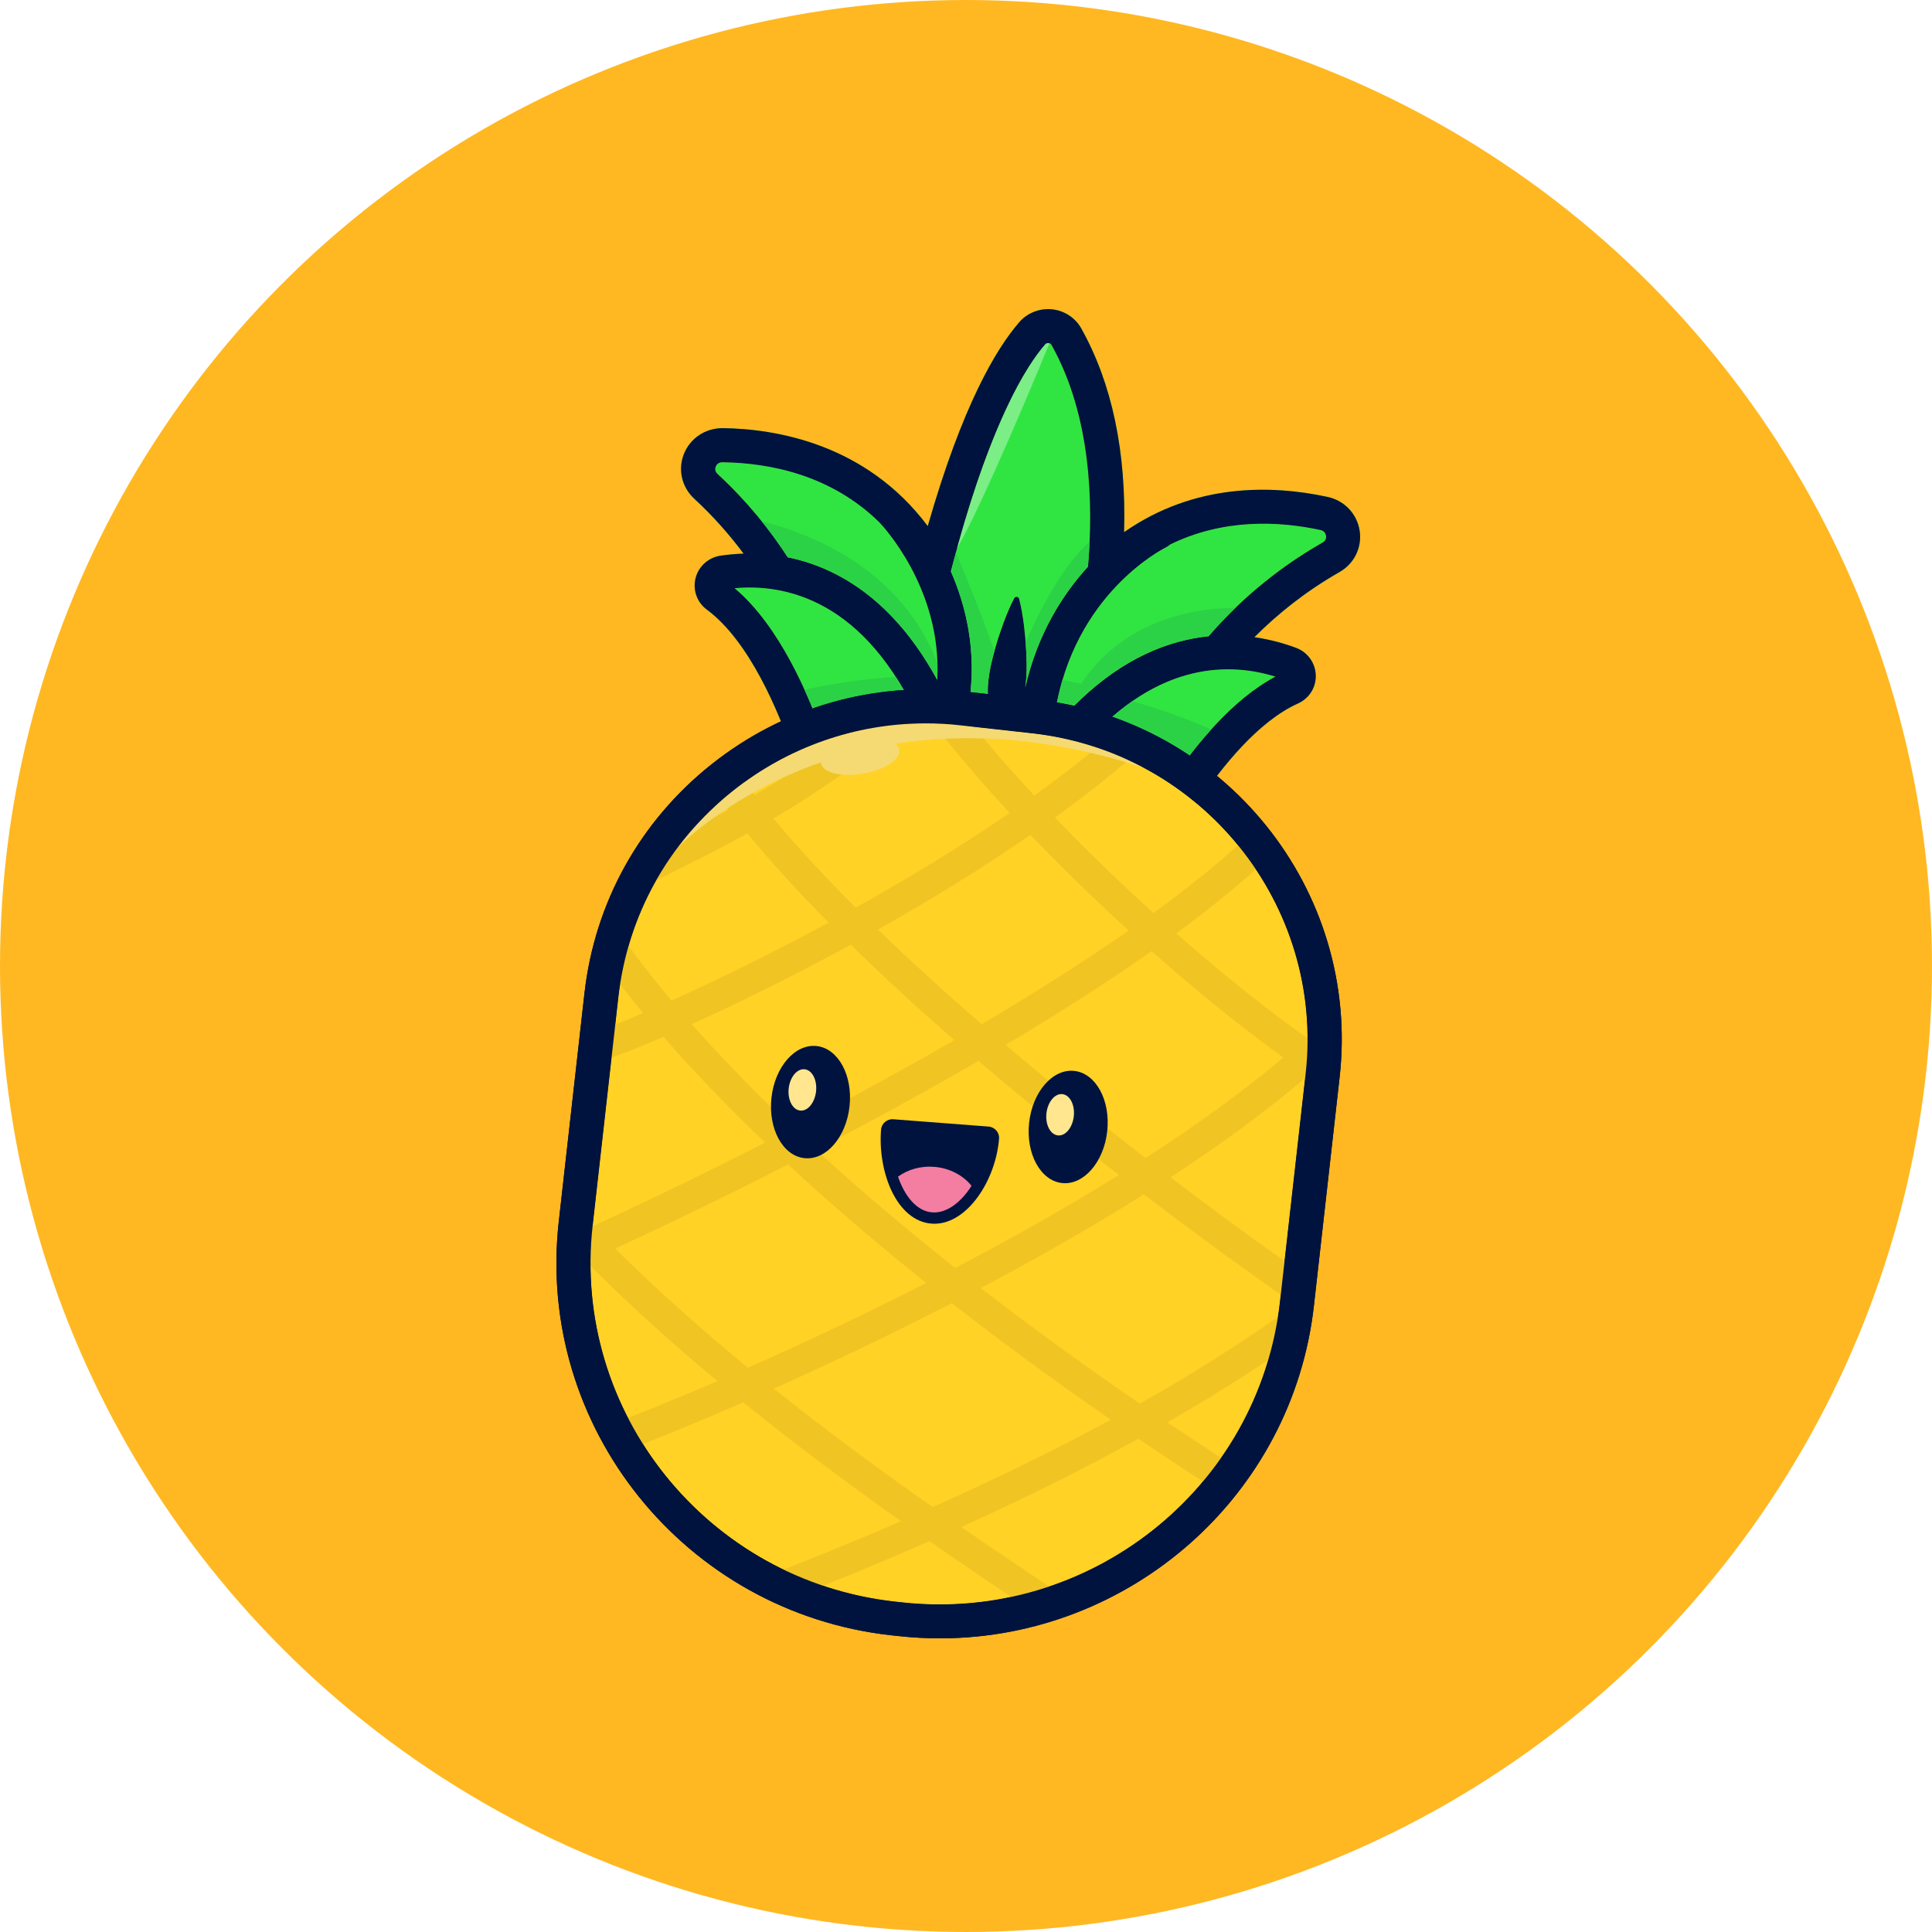<svg width="200" height="200" viewBox="0 0 200 200" fill="none" xmlns="http://www.w3.org/2000/svg">
<circle cx="100" cy="100" r="100" fill="#FFB822"/>
<path fill-rule="evenodd" clip-rule="evenodd" d="M123.92 83.205C123.017 82.449 122.072 81.74 121.086 81.084C123.742 77.126 127.593 72.404 132.032 70.046C127.536 68.641 120.003 68.31 112.339 77.009C111.081 76.641 109.788 76.347 108.465 76.132C107.927 76.045 107.383 75.97 106.835 75.909L99.471 75.09C98.227 74.942 96.968 74.878 95.725 74.883C95.587 74.883 95.448 74.885 95.31 74.887C89.567 61.982 81.175 60.418 76.047 60.89C80.696 64.816 83.747 71.959 85.359 76.641C84.245 77.027 83.151 77.476 82.083 77.985C80.632 73.733 77.605 66.385 73.17 63.105C72.154 62.354 71.696 61.074 72.006 59.853C72.316 58.623 73.334 57.712 74.592 57.524C75.303 57.42 76.104 57.34 76.976 57.312C75.552 55.394 73.863 53.467 71.861 51.617C70.567 50.416 70.153 48.595 70.807 46.975C71.469 45.34 73.038 44.312 74.834 44.321C80.23 44.392 89.63 45.898 96.041 54.463C99.616 41.978 103.124 36.099 105.524 33.344C106.357 32.387 107.629 31.894 108.903 32.019C110.178 32.152 111.309 32.887 111.927 33.991C115.119 39.685 116.604 46.766 116.367 55.088C123.677 49.989 131.675 50.195 137.429 51.44C139.172 51.815 140.474 53.183 140.75 54.928C141.017 56.659 140.202 58.34 138.671 59.215C135.115 61.245 132.209 63.599 129.856 65.962C131.535 66.202 132.999 66.628 134.178 67.071C135.369 67.517 136.164 68.627 136.207 69.894C136.25 71.152 135.525 72.307 134.368 72.822C130.232 74.684 126.433 79.437 123.92 83.205ZM122.018 66.438C123.082 66.15 124.116 65.965 125.111 65.863C127.979 62.545 131.831 59.069 136.917 56.163C137.284 55.956 137.291 55.636 137.267 55.46C137.236 55.277 137.127 54.965 136.689 54.867C132.382 53.939 126.642 53.661 121.113 56.375C120.989 56.491 120.845 56.591 120.685 56.67C120.287 56.87 111.186 61.519 109.237 73.708C109.102 74.562 108.352 75.183 107.5 75.186C107.408 75.187 107.309 75.179 107.216 75.165C106.249 75.016 105.593 74.11 105.751 73.156C105.797 72.867 105.846 72.582 105.899 72.3C105.869 72.41 105.835 72.521 105.799 72.63C105.488 73.57 104.462 74.085 103.517 73.776C102.809 73.542 102.347 72.926 102.283 72.232C102.202 71.34 102.291 70.462 102.434 69.6C102.576 68.729 102.811 67.874 103.053 67.019C103.296 66.164 103.584 65.308 103.896 64.46C104.215 63.613 104.557 62.765 104.991 61.932C105.06 61.802 105.221 61.748 105.359 61.816C105.436 61.861 105.482 61.922 105.498 61.991C105.732 62.905 105.873 63.805 105.992 64.697C106.103 65.596 106.183 66.489 106.232 67.373L106.233 67.382C106.274 68.272 106.315 69.153 106.25 70.028C106.225 70.412 106.189 70.796 106.133 71.177C107.414 65.557 110.054 61.477 112.623 58.662C113.19 52.21 112.976 43.061 108.848 35.704C108.771 35.567 108.64 35.529 108.548 35.522C108.464 35.514 108.318 35.523 108.203 35.653C106.25 37.899 102.384 43.931 98.434 59.155C99.994 62.712 101.135 67.365 100.329 72.737C100.215 73.504 99.599 74.079 98.856 74.193C98.902 74.302 98.948 74.412 98.994 74.522L108.863 75.642C112.842 70.819 117.257 67.726 122.018 66.438ZM74.794 47.853C79.728 47.922 86.02 49.174 91.005 54.047C91.022 54.066 91.041 54.086 91.06 54.105C91.174 54.224 97.569 60.868 97.02 70.377C94.239 65.279 90.745 61.624 86.603 59.478C84.87 58.578 83.161 58.017 81.546 57.691C79.695 54.828 77.321 51.873 74.277 49.06C73.969 48.771 74.029 48.458 74.097 48.298C74.166 48.13 74.341 47.854 74.779 47.853L74.794 47.853Z" fill="#30E542"/>
<path d="M122.018 66.438C123.082 66.15 124.116 65.965 125.111 65.863C127.979 62.545 131.831 59.069 136.917 56.163C137.284 55.956 137.291 55.636 137.267 55.46C137.236 55.277 137.127 54.965 136.689 54.867C132.382 53.939 126.642 53.661 121.113 56.375C120.989 56.491 120.845 56.591 120.685 56.67C120.287 56.87 111.186 61.519 109.237 73.708C109.102 74.562 108.352 75.183 107.5 75.186C107.408 75.187 107.309 75.179 107.216 75.165C106.249 75.016 105.593 74.11 105.751 73.156C105.797 72.867 105.846 72.582 105.899 72.3C105.869 72.41 105.835 72.521 105.799 72.63C105.488 73.57 104.462 74.085 103.517 73.776C102.809 73.542 102.347 72.926 102.283 72.232C102.202 71.34 102.291 70.462 102.434 69.6C102.576 68.729 102.811 67.874 103.053 67.019C103.296 66.164 103.584 65.308 103.896 64.46C104.215 63.613 104.557 62.765 104.991 61.932C105.06 61.802 105.221 61.748 105.359 61.816C105.436 61.861 105.482 61.922 105.498 61.991C105.732 62.905 105.873 63.805 105.992 64.697C106.103 65.596 106.183 66.489 106.232 67.373L106.233 67.382C106.274 68.272 106.315 69.153 106.25 70.028C106.225 70.412 106.189 70.796 106.133 71.177C107.414 65.557 110.054 61.477 112.623 58.662C113.19 52.21 112.976 43.061 108.848 35.704C108.771 35.567 108.64 35.529 108.548 35.522C108.464 35.514 108.318 35.523 108.203 35.653C106.25 37.899 102.384 43.931 98.434 59.155C99.994 62.712 101.135 67.365 100.329 72.737C100.215 73.504 99.599 74.079 98.856 74.193C98.902 74.302 98.948 74.412 98.994 74.522L108.863 75.642C112.842 70.819 117.257 67.726 122.018 66.438Z" fill="#30E542"/>
<path d="M91.005 54.047C86.02 49.174 79.728 47.922 74.794 47.853L74.779 47.853C74.341 47.854 74.166 48.13 74.097 48.298C74.029 48.458 73.969 48.771 74.277 49.06C77.321 51.873 79.695 54.828 81.546 57.691C83.161 58.017 84.87 58.578 86.603 59.478C90.745 61.624 94.239 65.279 97.02 70.377C97.569 60.868 91.174 54.224 91.06 54.105C91.041 54.086 91.022 54.066 91.005 54.047Z" fill="#30E542"/>
<path d="M95.31 74.887C89.567 61.982 81.175 60.418 76.047 60.89C80.696 64.816 83.747 71.959 85.359 76.641C85.48 76.599 85.602 76.558 85.724 76.517C88.799 75.493 92.025 74.941 95.31 74.887Z" fill="#30E542"/>
<path d="M112.339 77.009C115.015 77.791 118.768 79.688 121.086 81.084C123.742 77.126 127.593 72.404 132.032 70.046C127.536 68.641 120.003 68.31 112.339 77.009Z" fill="#30E542"/>
<path fill-rule="evenodd" clip-rule="evenodd" d="M123.92 83.205C123.017 82.449 122.072 81.74 121.086 81.084C123.742 77.126 127.593 72.404 132.032 70.046C127.536 68.641 120.003 68.31 112.339 77.009C110.569 76.492 108.73 76.12 106.835 75.909L99.471 75.09C98.227 74.942 96.968 74.878 95.725 74.883C95.587 74.883 95.448 74.885 95.31 74.887C89.567 61.982 81.175 60.418 76.047 60.89C80.696 64.816 83.747 71.959 85.359 76.641C84.245 77.027 83.151 77.476 82.083 77.985C80.632 73.733 77.605 66.385 73.17 63.105C72.154 62.354 71.696 61.074 72.006 59.853C72.316 58.623 73.334 57.712 74.592 57.524C75.303 57.42 76.104 57.34 76.976 57.312C75.552 55.394 73.863 53.467 71.861 51.617C70.567 50.416 70.153 48.595 70.807 46.975C71.469 45.34 73.038 44.312 74.834 44.321C80.23 44.392 89.63 45.898 96.041 54.463C99.616 41.978 103.124 36.099 105.524 33.344C106.357 32.387 107.629 31.894 108.903 32.019C110.178 32.152 111.309 32.887 111.927 33.991C115.119 39.685 116.604 46.766 116.367 55.088C123.677 49.989 131.675 50.195 137.429 51.44C139.172 51.815 140.474 53.183 140.75 54.928C141.017 56.659 140.202 58.34 138.671 59.215C135.115 61.245 132.209 63.599 129.856 65.962C131.535 66.202 132.999 66.628 134.178 67.071C135.369 67.517 136.164 68.627 136.207 69.894C136.25 71.152 135.525 72.307 134.368 72.822C130.232 74.684 126.433 79.437 123.92 83.205ZM122.018 66.438C123.082 66.15 124.116 65.965 125.111 65.863C127.979 62.545 131.831 59.069 136.917 56.163C137.284 55.956 137.291 55.636 137.267 55.46C137.236 55.277 137.127 54.965 136.689 54.867C132.382 53.939 126.642 53.661 121.113 56.375C120.989 56.491 120.845 56.591 120.685 56.67C120.287 56.87 111.186 61.519 109.237 73.708C109.102 74.562 108.352 75.183 107.5 75.186C107.408 75.187 107.309 75.179 107.216 75.165C106.249 75.016 105.593 74.11 105.751 73.156C105.797 72.867 105.846 72.582 105.899 72.3C105.869 72.41 105.835 72.521 105.799 72.63C105.488 73.57 104.462 74.085 103.517 73.776C102.809 73.542 102.347 72.926 102.283 72.232C102.202 71.34 102.291 70.462 102.434 69.6C102.576 68.729 102.811 67.874 103.053 67.019C103.296 66.164 103.584 65.308 103.896 64.46C104.215 63.613 104.557 62.765 104.991 61.932C105.06 61.802 105.221 61.748 105.359 61.816C105.436 61.861 105.482 61.922 105.498 61.991C105.732 62.905 105.873 63.805 105.992 64.697C106.103 65.596 106.183 66.489 106.232 67.373L106.233 67.382C106.274 68.272 106.315 69.153 106.25 70.028C106.225 70.412 106.189 70.796 106.133 71.177C107.414 65.557 110.054 61.477 112.623 58.662C113.19 52.21 112.976 43.061 108.848 35.704C108.771 35.567 108.64 35.529 108.548 35.522C108.464 35.514 108.318 35.523 108.203 35.653C106.25 37.899 102.384 43.931 98.434 59.155C99.994 62.712 101.135 67.365 100.329 72.737C100.215 73.504 99.599 74.079 98.856 74.193C98.902 74.302 98.948 74.412 98.994 74.522L108.863 75.642C112.842 70.819 117.257 67.726 122.018 66.438ZM74.794 47.853C79.728 47.922 86.02 49.174 91.005 54.047C91.022 54.066 91.041 54.086 91.06 54.105C91.174 54.224 97.569 60.868 97.02 70.377C94.239 65.279 90.745 61.624 86.603 59.478C84.87 58.578 83.161 58.017 81.546 57.691C79.695 54.828 77.321 51.873 74.277 49.06C73.969 48.771 74.029 48.458 74.097 48.298C74.166 48.13 74.341 47.854 74.779 47.853L74.794 47.853Z" fill="#00133F"/>
<path fill-rule="evenodd" clip-rule="evenodd" d="M99.076 56.758C99.075 56.764 99.075 56.768 99.075 56.768C101.833 52.061 108.047 36.987 108.642 35.539C108.609 35.529 108.577 35.524 108.548 35.522C108.464 35.514 108.318 35.523 108.203 35.653C106.356 37.777 102.798 43.288 99.076 56.758Z" fill="#7BEE86"/>
<path d="M85.359 76.641C85.48 76.599 85.602 76.558 85.724 76.517C88.799 75.493 92.025 74.941 95.31 74.887C94.497 73.06 93.631 71.461 92.729 70.062C89.44 70.281 86.276 70.736 83.283 71.397C84.136 73.277 84.826 75.094 85.359 76.641Z" fill="#2CD246"/>
<path fill-rule="evenodd" clip-rule="evenodd" d="M125.384 75.515C122.829 74.384 120.092 73.402 117.213 72.587C115.613 73.699 113.979 75.147 112.339 77.009C115.015 77.791 118.768 79.688 121.086 81.084C122.291 79.287 123.743 77.334 125.384 75.515Z" fill="#2CD246"/>
<path d="M78.852 53.959C79.855 55.208 80.749 56.458 81.546 57.691C83.161 58.017 84.87 58.578 86.603 59.478C90.745 61.624 94.239 65.279 97.02 70.377C97.055 69.784 97.062 69.201 97.045 68.631C93.375 59.15 84.556 55.413 78.852 53.959Z" fill="#2CD246"/>
<path d="M98.434 59.155C99.994 62.712 101.135 67.365 100.329 72.737C100.215 73.504 99.599 74.079 98.856 74.193C98.902 74.302 98.948 74.412 98.994 74.522L108.863 75.642C112.842 70.819 117.257 67.726 122.018 66.438C123.082 66.15 124.116 65.965 125.111 65.863C125.954 64.888 126.882 63.899 127.901 62.915C118.057 63.028 113.528 68.277 111.926 70.779C111.288 70.64 110.64 70.511 109.987 70.388C109.68 71.426 109.425 72.532 109.237 73.708C109.102 74.562 108.352 75.183 107.5 75.186C107.408 75.187 107.309 75.179 107.216 75.165C106.249 75.016 105.593 74.11 105.751 73.156C105.797 72.867 105.846 72.582 105.899 72.3C105.869 72.41 105.835 72.521 105.799 72.63C105.488 73.57 104.462 74.085 103.517 73.776C102.809 73.542 102.347 72.926 102.283 72.232C102.202 71.34 102.291 70.462 102.434 69.6C102.555 68.862 102.742 68.135 102.944 67.409C101.983 64.586 100.592 61.116 99.436 58.336C99.292 57.988 99.151 57.651 99.015 57.328L98.957 57.19C98.783 57.828 98.609 58.482 98.434 59.155Z" fill="#2CD246"/>
<path d="M106.173 66.486C106.196 66.783 106.216 67.078 106.232 67.373L106.233 67.382C106.274 68.272 106.315 69.153 106.25 70.028C106.225 70.412 106.189 70.796 106.133 71.177C107.414 65.557 110.054 61.477 112.623 58.662C112.696 57.833 112.756 56.96 112.797 56.051C110.009 58.603 107.707 62.984 106.173 66.486Z" fill="#2CD246"/>
<path fill-rule="evenodd" clip-rule="evenodd" d="M99.076 56.758C99.036 56.901 98.997 57.045 98.957 57.19C99.83 53.995 100.694 51.239 101.531 48.864C100.732 51.131 99.908 53.746 99.076 56.758Z" fill="#2CD246"/>
<path d="M97.45 169.6C95.961 169.605 94.456 169.527 92.936 169.357L92.253 169.284C70.892 166.907 55.453 147.697 57.844 126.46L60.502 102.834C61.564 93.432 66.237 85.009 73.675 79.108C81.112 73.206 90.412 70.532 99.872 71.587L107.235 72.406C126.761 74.576 140.866 92.128 138.675 111.534L136.017 135.16C133.797 154.887 116.96 169.527 97.45 169.6ZM95.725 74.883C88.526 74.91 81.597 77.323 75.88 81.861C69.185 87.179 64.969 94.77 64.011 103.233L61.353 126.859C59.178 146.165 73.213 163.634 92.639 165.796L93.322 165.87C112.748 168.032 130.325 154.083 132.5 134.777L135.158 111.151C137.126 93.676 124.425 77.865 106.835 75.909L99.471 75.09C98.227 74.942 96.968 74.878 95.725 74.883Z" fill="#00133F"/>
<path d="M95.725 74.883C88.526 74.91 81.597 77.323 75.88 81.861C69.185 87.179 64.969 94.77 64.011 103.233L61.353 126.859C59.178 146.165 73.213 163.634 92.639 165.796L93.322 165.87C112.748 168.032 130.325 154.083 132.5 134.777L135.158 111.151C137.126 93.676 124.425 77.865 106.835 75.909L99.471 75.09C98.227 74.942 96.968 74.878 95.725 74.883Z" fill="#FFD225"/>
<path fill-rule="evenodd" clip-rule="evenodd" d="M87.995 113.679C91.511 111.795 95.155 109.781 98.802 107.675C95.144 104.485 91.509 101.165 88.066 97.791C81.9 101.163 76.139 103.969 71.603 106.022C73.866 108.577 76.58 111.45 79.81 114.607C79.826 117.394 81.26 119.673 83.268 119.892C83.879 119.959 84.479 119.827 85.035 119.536C89.008 123.157 93.595 127.074 98.884 131.26C104.552 128.295 110.327 125.062 115.825 121.631C115.137 121.099 114.439 120.555 113.732 120C114.186 119.173 114.502 118.183 114.62 117.103C114.631 117.002 114.64 116.902 114.647 116.803C115.996 117.869 117.312 118.896 118.589 119.882C123.764 116.544 128.625 113.048 132.856 109.47C128.815 106.579 124.081 102.775 119.206 98.46C114.805 101.558 109.767 104.804 104.1 108.166C104.356 108.382 104.611 108.599 104.866 108.816C105.086 109.003 105.308 109.192 105.532 109.381C106.538 110.226 107.538 111.057 108.53 111.872C107.836 112.52 107.264 113.438 106.903 114.523C105.052 113.005 103.174 111.435 101.289 109.824C97.468 112.043 93.386 114.316 89.043 116.636C88.301 117.03 87.565 117.419 86.836 117.802C87.408 116.905 87.809 115.777 87.945 114.527C87.976 114.241 87.993 113.957 87.995 113.679ZM117.994 145.308C123.256 142.336 128.064 139.305 132.466 136.199C132.979 135.839 133.623 135.829 134.139 136.14L133.968 137.689C133.929 138.033 133.877 138.376 133.825 138.72C133.808 138.834 133.79 138.948 133.774 139.062C129.801 141.846 125.498 144.57 120.841 147.242C123.358 148.934 125.974 150.656 128.697 152.407C128.14 153.271 127.545 154.113 126.911 154.916C123.756 152.884 120.733 150.889 117.847 148.932C112.233 152.034 106.135 155.078 99.507 158.078C103.346 160.727 106.908 163.105 109.986 165.159L110.503 165.504C110.78 165.686 110.973 165.937 111.082 166.219C109.932 166.62 108.751 166.952 107.547 167.231C104.208 165.001 100.361 162.422 96.221 159.539C91.707 161.524 86.964 163.487 81.975 165.443C80.615 164.96 79.285 164.4 78.016 163.764C78.138 163.672 78.269 163.588 78.422 163.527C83.633 161.524 88.576 159.507 93.273 157.475C88.055 153.78 82.475 149.644 76.94 145.164C71.377 147.588 66.787 149.428 63.836 150.53C63.311 149.639 62.824 148.726 62.383 147.789C65.019 146.811 69.18 145.163 74.268 142.97C69.572 139.059 64.959 134.911 60.675 130.587C60.499 130.626 60.322 130.649 60.145 130.627C59.8 130.583 59.477 130.424 59.23 130.173C59.245 130.036 59.256 129.9 59.267 129.765C59.278 129.629 59.289 129.494 59.304 129.356L59.69 125.961C60.143 125.921 60.604 126.079 60.943 126.429C61.046 126.54 61.152 126.648 61.257 126.755C61.309 126.809 61.362 126.862 61.413 126.915C64.401 125.546 71.028 122.455 79.21 118.29C74.911 114.18 71.444 110.501 68.676 107.33C66.232 108.384 64.339 109.124 63.197 109.509C62.975 109.586 62.744 109.603 62.529 109.581C62.169 109.544 61.838 109.377 61.591 109.126L61.859 106.776C61.966 106.707 62.081 106.645 62.203 106.599C63.139 106.291 64.641 105.698 66.579 104.874C65.13 103.125 63.919 101.558 62.924 100.204C62.8 100.045 62.723 99.862 62.676 99.679L62.688 99.602C62.744 99.23 62.801 98.852 62.871 98.481C62.97 98.32 63.1 98.175 63.261 98.06C63.95 97.561 64.917 97.71 65.419 98.395C66.507 99.878 67.864 101.612 69.514 103.582C73.897 101.612 79.612 98.845 85.785 95.504C82.742 92.434 79.898 89.332 77.361 86.275C74.244 87.995 70.406 89.947 65.044 92.53C64.867 92.615 64.691 92.661 64.507 92.677C65.1 91.172 65.8 89.728 66.609 88.352C70.202 86.592 73.013 85.147 75.395 83.842C74.585 82.792 73.806 81.75 73.081 80.715C73.069 80.696 73.059 80.678 73.049 80.661C73.04 80.644 73.03 80.627 73.019 80.609C73.784 79.942 74.58 79.314 75.406 78.723C75.476 78.799 75.545 78.875 75.607 78.959C76.371 80.047 77.212 81.173 78.106 82.314C82.025 80.025 84.913 77.982 89.087 75.03L89.169 74.972C90.072 74.328 91.044 73.645 92.093 72.909C93.129 72.852 94.165 72.856 95.217 72.905C95.541 73.575 95.345 74.392 94.717 74.829C93.34 75.796 92.1 76.67 90.959 77.475C86.795 80.42 83.886 82.475 80.065 84.732C82.509 87.652 85.353 90.73 88.581 93.968C93.85 91.027 99.341 87.711 104.523 84.152C101.695 81.104 99.035 78.009 96.675 74.967C96.212 74.381 96.255 73.565 96.729 73.022C96.806 73.029 96.882 73.034 96.959 73.04C97.036 73.045 97.113 73.051 97.19 73.058L99.286 73.294C101.63 76.299 104.267 79.355 107.064 82.365C110.065 80.211 112.919 77.98 115.535 75.697C116.58 76.029 117.595 76.406 118.579 76.83C118.503 77.097 118.358 77.342 118.137 77.533C115.375 79.969 112.36 82.345 109.207 84.63C112.512 88.066 115.971 91.409 119.406 94.516C123.508 91.533 127.196 88.522 130.217 85.574C130.88 86.372 131.505 87.201 132.084 88.061C129.262 90.779 125.827 93.638 121.762 96.628C126.606 100.889 131.287 104.609 135.235 107.394C135.43 107.218 135.622 107.039 135.813 106.862C135.913 106.768 136.014 106.674 136.114 106.582C136.466 106.245 136.934 106.121 137.379 106.18C137.352 107.073 137.301 107.973 137.197 108.874L136.945 111.133C136.639 111.332 136.286 111.425 135.925 111.388C135.779 111.373 135.633 111.328 135.495 111.268C131.257 114.914 126.374 118.48 121.167 121.878C127.194 126.463 132.058 129.915 134.598 131.683L134.621 131.706L134.324 134.346C134.079 134.454 133.802 134.493 133.534 134.464C133.288 134.434 133.042 134.344 132.819 134.192C130.502 132.568 125.139 128.774 118.411 123.635C112.944 127.081 107.193 130.344 101.524 133.34C106.435 137.128 111.9 141.128 117.994 145.308ZM116.842 96.326C113.407 93.196 109.956 89.853 106.665 86.417C101.529 89.983 96.115 93.291 90.884 96.225C94.12 99.363 97.701 102.629 101.62 106.032C106.881 102.923 112.08 99.646 116.842 96.326ZM81.574 120.539C73.753 124.543 67.195 127.633 63.686 129.249C68.024 133.565 72.69 137.689 77.425 141.585C82.942 139.146 89.293 136.178 95.889 132.812C90.377 128.416 85.641 124.307 81.574 120.539ZM80.097 143.749C85.701 148.228 91.335 152.349 96.552 156.014C103.211 153.044 109.347 150.039 114.992 146.974C108.898 142.756 103.425 138.726 98.529 134.9C92.003 138.265 85.675 141.256 80.097 143.749Z" fill="#F0C423"/>
<path fill-rule="evenodd" clip-rule="evenodd" d="M95.725 74.883C88.526 74.91 81.597 77.323 75.88 81.861C73.711 83.584 71.802 85.545 70.18 87.697C72.313 85.678 77.293 81.587 84.97 78.927L84.97 78.995C85.143 79.986 87.102 80.475 89.349 80.085C91.596 79.703 93.273 78.59 93.1 77.599C93.061 77.371 92.922 77.165 92.707 76.998C99.76 75.89 108.345 76.202 118.396 79.477C114.904 77.617 111.007 76.373 106.835 75.909L99.471 75.09C98.227 74.942 96.968 74.878 95.725 74.883Z" fill="#F5D972"/>
<path d="M97.45 169.6C95.961 169.605 94.456 169.527 92.936 169.357L92.253 169.284C70.892 166.907 55.453 147.697 57.844 126.46L60.502 102.834C61.564 93.432 66.237 85.009 73.675 79.108C81.112 73.206 90.412 70.532 99.872 71.587L107.235 72.406C126.761 74.576 140.866 92.128 138.675 111.534L136.017 135.16C133.797 154.887 116.96 169.527 97.45 169.6ZM95.725 74.883C88.526 74.91 81.597 77.323 75.88 81.861C69.185 87.179 64.969 94.77 64.011 103.233L61.353 126.859C59.178 146.165 73.213 163.634 92.639 165.796L93.322 165.87C112.748 168.032 130.325 154.083 132.5 134.777L135.158 111.151C137.126 93.676 124.425 77.865 106.835 75.909L99.471 75.09C98.227 74.942 96.968 74.878 95.725 74.883Z" fill="#00133F"/>
<path d="M111.211 110.861C113.446 111.104 114.968 113.898 114.62 117.103C114.271 120.308 112.17 122.711 109.943 122.468C107.709 122.224 106.186 119.43 106.535 116.225C106.883 113.02 108.977 110.617 111.211 110.861Z" fill="#00133F"/>
<path d="M111.16 115.555C111.286 114.372 110.76 113.352 109.977 113.263C109.194 113.182 108.46 114.07 108.326 115.246C108.2 116.429 108.726 117.449 109.51 117.537C110.293 117.626 111.026 116.738 111.16 115.555Z" fill="#FFE68F"/>
<path d="M87.945 114.527C88.294 111.322 86.771 108.529 84.537 108.285C82.302 108.042 80.209 110.445 79.86 113.65C79.511 116.855 81.034 119.649 83.268 119.892C85.503 120.135 87.597 117.732 87.945 114.527Z" fill="#00133F"/>
<path d="M84.479 112.982C84.605 111.799 84.079 110.779 83.295 110.69C82.512 110.609 81.779 111.497 81.645 112.673C81.519 113.855 82.045 114.876 82.828 114.964C83.611 115.053 84.345 114.165 84.479 112.982Z" fill="#FFE68F"/>
<path d="M96.738 126.682C96.631 126.682 96.523 126.675 96.424 126.668C94.704 126.537 93.218 125.284 92.235 123.144C91.415 121.339 91.038 119.083 91.206 116.946C91.257 116.298 91.831 115.815 92.476 115.866L102.334 116.622C102.648 116.644 102.941 116.796 103.141 117.031C103.349 117.267 103.45 117.579 103.421 117.885C103.084 122.135 100.184 126.669 96.738 126.682Z" fill="#00133F"/>
<path d="M92.963 121.808C93.966 121.072 95.315 120.671 96.751 120.795C98.348 120.934 99.718 121.692 100.574 122.756C99.482 124.469 97.998 125.619 96.5 125.503C94.911 125.387 93.662 123.85 92.963 121.808Z" fill="#F47DA2"/>
</svg>
